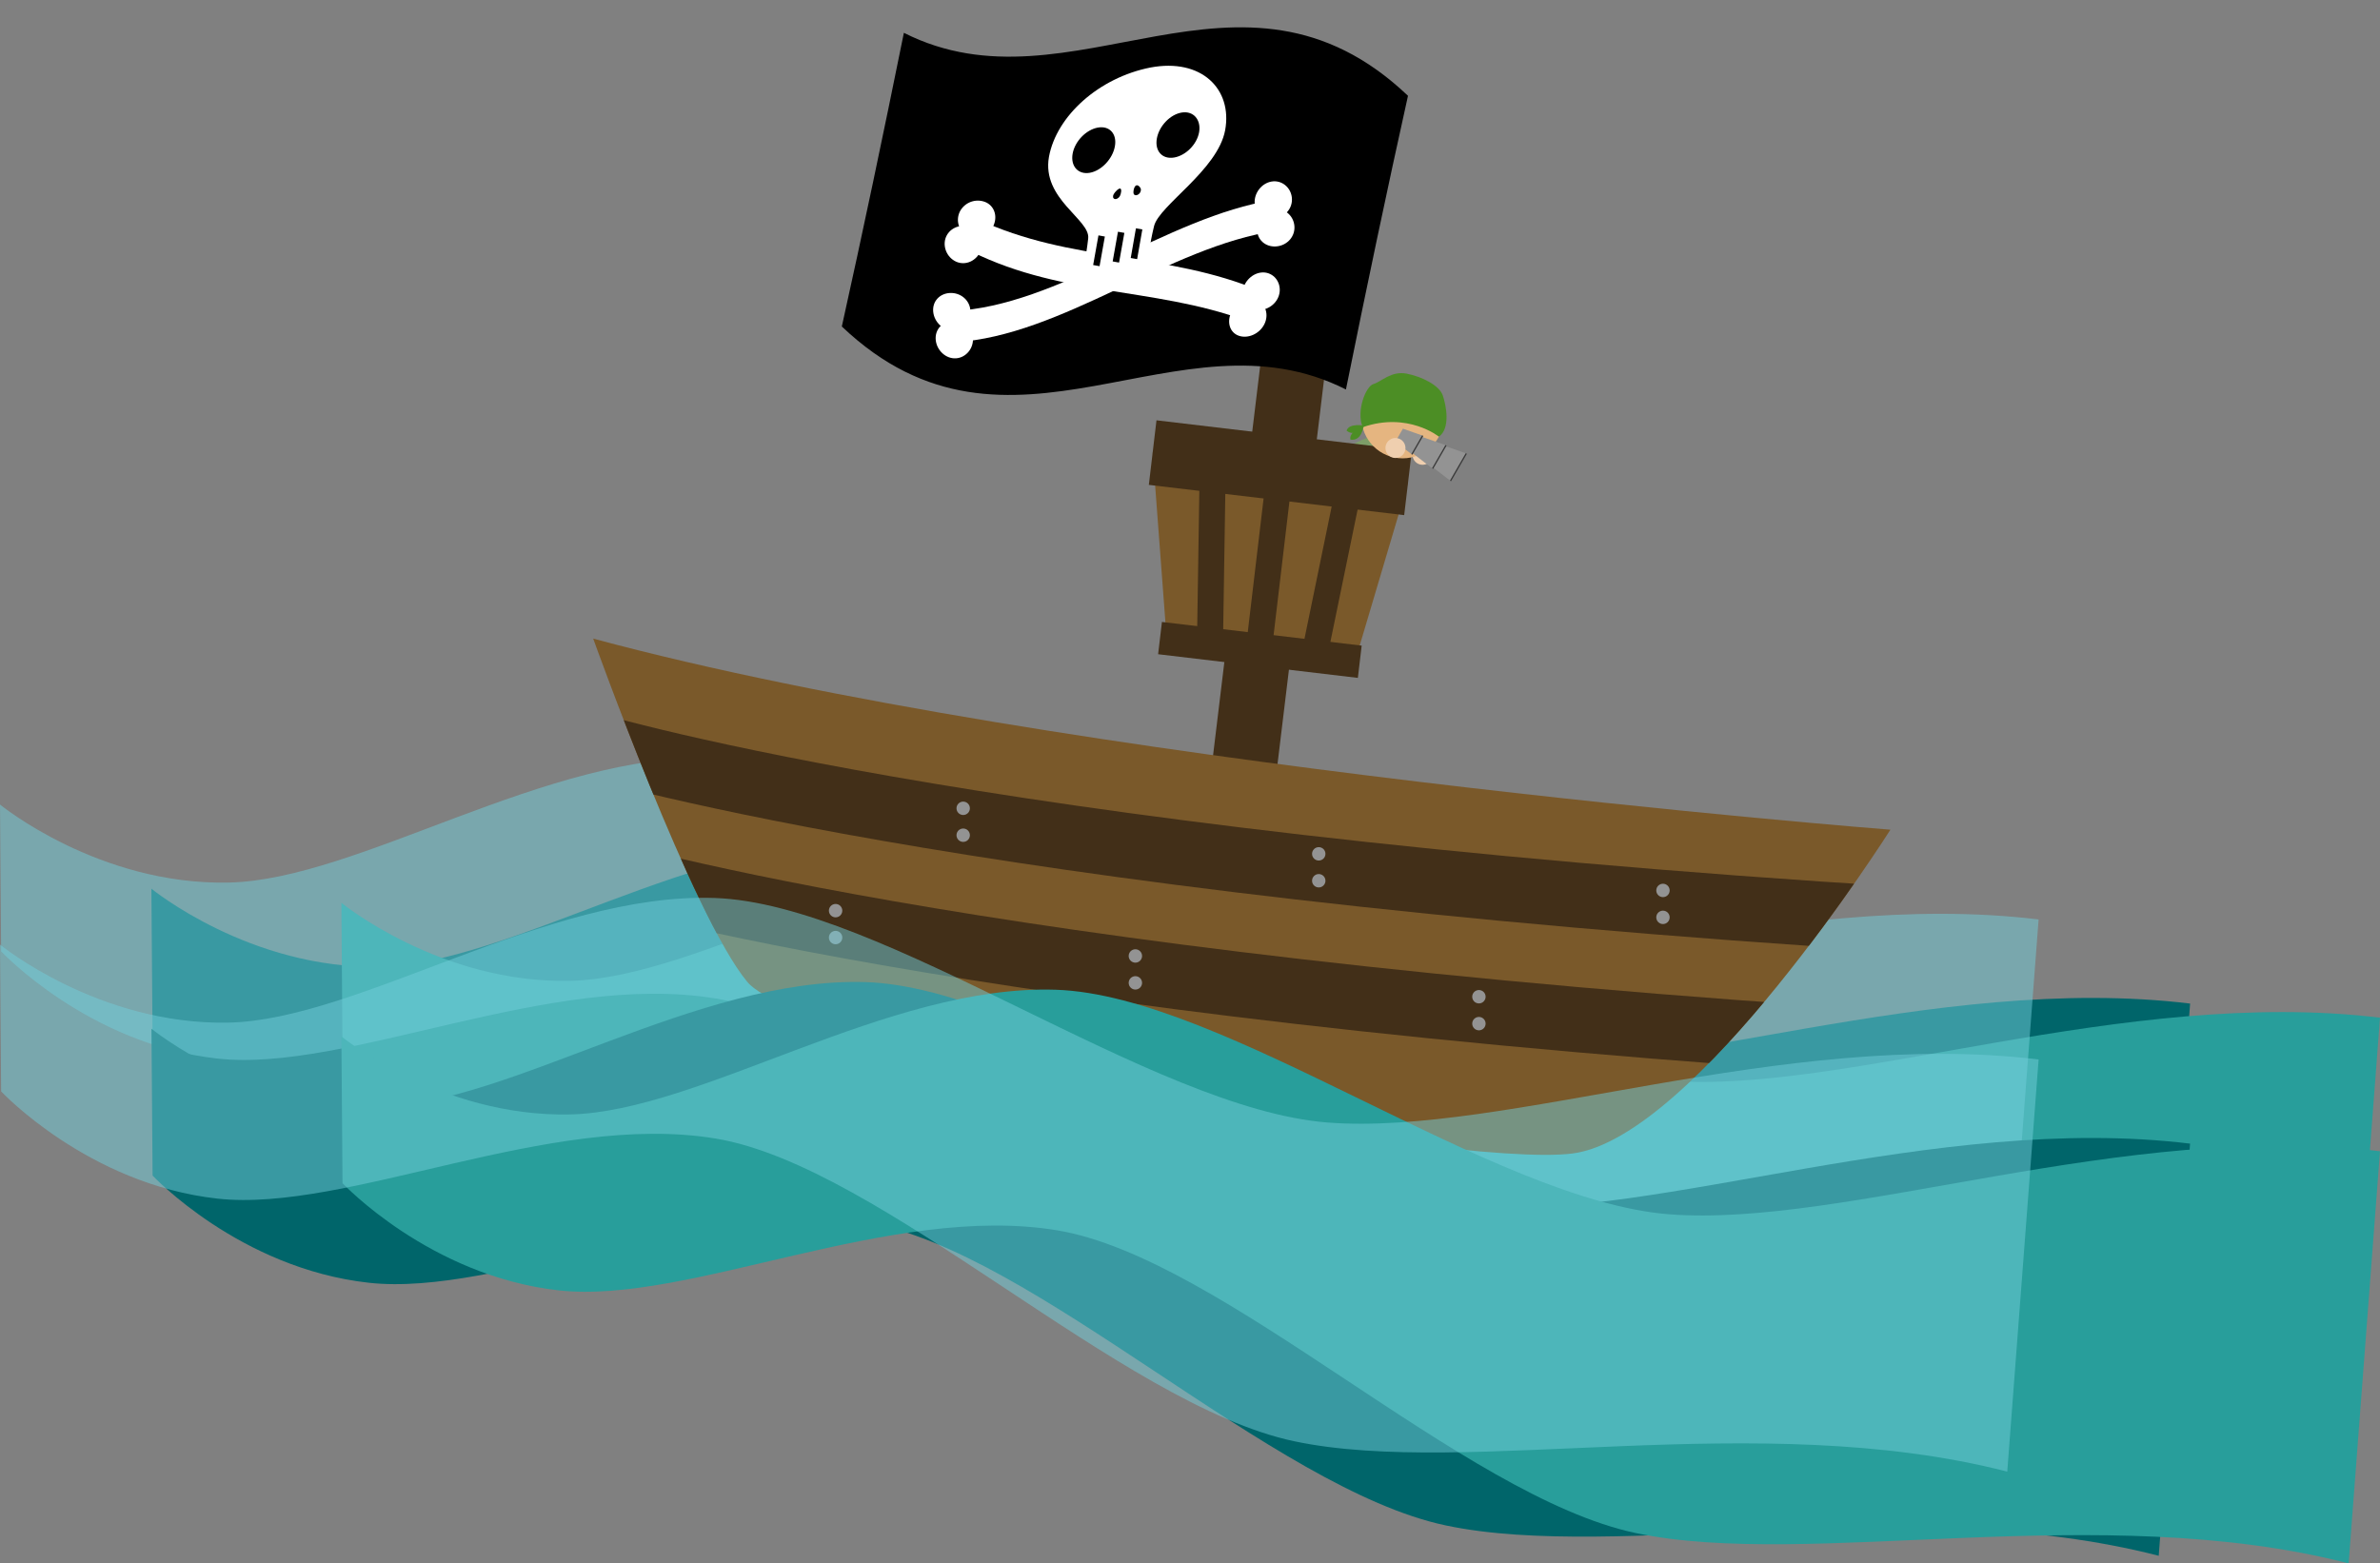 <svg xmlns="http://www.w3.org/2000/svg" xmlns:xlink="http://www.w3.org/1999/xlink" viewBox="0 0 1830 1202.24"><rect x="0" y="0" width="1830" height="1202.24" fill="#808080" stroke="none"/><defs><style>.a,.f,.h,.i,.k,.o{fill:none;}.b{fill:#00656a;}.c{fill:#289e9b;}.d{fill:#72cfdb;opacity:0.5;}.e{fill:#7d9e67;}.f,.h,.i{stroke:#422f18;}.f,.h,.i,.k,.o{stroke-miterlimit:10;}.f{stroke-width:50px;}.g{fill:#7a592a;}.h{stroke-width:25px;}.i{stroke-width:20px;}.j{fill:#fff;}.k{stroke:#000;stroke-width:5px;}.l{fill:#efcfaf;}.m{fill:#e5b580;}.n{fill:#939393;}.o{stroke:#3a3a3a;}.p{fill:#4c8e25;}.q{clip-path:url(#a);}</style><clipPath id="a"><path class="a" d="M456.11,491.08s76.47,213.49,118.5,264,540,143.95,634.47,131.95,244.48-249,244.48-249S817.6,588.58,456.11,491.08Z"/></clipPath></defs><title>feature_anchi_ai</title><path class="b" d="M1659.86,1088.69c-191.68-49.32-415,4.82-548.24-23.35S794.49,853.7,666.7,832.55s-283.55,57.18-383,46.21-166.42-82.44-166.42-82.44l-.87-112.92s75.78,62.1,175.76,60S536.4,643.28,665.86,647.55s335.75,162.15,471.52,172.68S1487.49,747.9,1684,771.75Z"/><path class="c" d="M1805.89,1099.55c-191.67-49.32-415,4.82-548.23-23.35S940.53,864.55,812.74,843.41s-283.55,57.18-382.95,46.2-166.43-82.44-166.43-82.44l-.87-112.91s75.78,62.1,175.77,60S682.44,654.14,811.9,658.41s335.74,162.15,471.51,172.67,350.11-72.33,546.59-48.47Z"/><path class="d" d="M1543.4,1024c-191.68-49.32-415,4.83-548.23-23.35S678,789,550.25,767.84,266.7,825,167.29,814.05.87,731.61.87,731.61L0,618.69s75.78,62.1,175.77,60S420,578.57,549.4,582.85,885.15,745,1020.92,755.52s350.11-72.33,546.59-48.47Z"/><path class="e" d="M1056.25,362.74V335s-8.94,2.27-20.84,9.51"/><line class="f" x1="1008.85" y1="159.86" x2="944.09" y2="695.14"/><polygon class="g" points="886.29 348.04 897.06 491.3 1041.9 508.46 1082.63 371.31 886.29 348.04"/><line class="f" x1="886.29" y1="348.04" x2="1082.63" y2="371.31"/><line class="h" x1="891.95" y1="490.69" x2="1045.54" y2="508.89"/><line class="i" x1="932.38" y1="364.8" x2="930.35" y2="495.24"/><line class="i" x1="984.46" y1="359.67" x2="967.87" y2="499.69"/><line class="i" x1="1038.96" y1="366.13" x2="1010.45" y2="504.73"/><path d="M1034.9,299.5c-129.2-65.3-258.41,74.44-387.61-48.42C663.19,179.49,679.1,103.92,695,25.24c129.21,65.3,258.41-74.44,387.61,48.42C1066.71,145.25,1050.8,220.82,1034.9,299.5Z"/><path class="j" d="M958.32,246.66C885.56,219.86,812.8,228.78,740,189.91q5.69-10.56,11.35-21.5c72.76,34.12,145.52,24.8,218.28,55.55Q964,235.15,958.32,246.66Z"/><path class="j" d="M982.31,229.72c-3.76,7.12-12.47,10.45-19.45,7.78S953.27,226.69,957,219s12.47-11.6,19.45-8.36S986.07,222.61,982.31,229.72Z"/><path class="j" d="M972.09,249.46c-3.76,7.33-12.47,11.12-19.45,8.77s-9.59-10.4-5.83-18.24,12.47-12.16,19.45-9.29S975.86,242.14,972.09,249.46Z"/><path class="j" d="M763.58,174.2c-3.77,7.52-12.48,11-19.46,7.43a14.27,14.27,0,0,1-5.83-19.39,15.56,15.56,0,0,1,19.46-6.8C764.73,158.43,767.34,166.67,763.58,174.2Z"/><path class="j" d="M753.36,194.26c-3.76,7.32-12.47,10.37-19.45,6.32s-9.6-13.11-5.84-19.76,12.48-9,19.46-5.64S757.12,186.92,753.36,194.26Z"/><path class="j" d="M981.18,177.52c-82.31,11.94-164.62,80.8-246.94,85.65q-1.07-12-2.14-23.92c82.31-3.73,164.62-72.51,246.94-85.43Q980.11,165.67,981.18,177.52Z"/><path class="j" d="M993.34,152.16c.71,7.93-5.12,14.69-13,15.88s-14.88-3.64-15.59-11.44,5.11-15.69,13-17S992.63,144.24,993.34,152.16Z"/><path class="j" d="M995.27,173.66c.71,7.93-5.11,14.63-13,15.73s-14.88-3.79-15.59-11.6,5.11-15.65,13-16.86S994.56,165.73,995.27,173.66Z"/><path class="j" d="M746.13,238.42c.72,7.84-5.11,15.19-13,15.61s-14.88-6.41-15.59-14.41,5.12-14,13-14.32S745.42,230.54,746.13,238.42Z"/><path class="j" d="M748.07,259.78c.71,7.84-5.12,15.25-13,15.76s-14.88-6.21-15.59-14.21,5.12-14.1,13-14.48S747.36,251.92,748.07,259.78Z"/><path class="j" d="M858,201.48c-8.43,1.6-16.85,3.15-25.28,4.55,0,0,2.36-7.73,4-22.68,1.68-14.58-35.93-30.26-30.17-62.71,5.77-31.58,38.49-60.91,77.92-68.7,39.43-7.47,63.32,16.63,57.55,48.19C936.32,130.87,891,158.07,887.33,174c-3.7,15.32-4,22.72-4,22.72C874.87,198.26,866.44,199.89,858,201.48Z"/><path d="M857.24,112.52c-1.7,9.61-10.36,18.81-19.33,20.36s-14.86-5.15-13.16-14.69,10.36-18.43,19.34-20.07S859,102.89,857.24,112.52Z"/><path d="M922,101.69c-1.71,9.47-10.36,18-19.33,19.46s-14.87-5-13.16-14.64,10.36-18.67,19.33-20S923.65,92.22,922,101.69Z"/><path d="M861.37,145c1.32.36.62,4.05-.25,5.7s-2.63,2.69-4,2.33-1.7-2-.83-3.64S860.05,144.65,861.37,145Z"/><path d="M873.44,142.71c-1.55.91-2.15,4.58-1.83,6s1.83,1.85,3.38.95a4.35,4.35,0,0,0,2.22-4.22C876.89,144,875,141.81,873.44,142.71Z"/><path class="k" d="M862.07,178.64,858,201.48"/><path class="k" d="M875.89,176l-4,22.84"/><path class="k" d="M847.07,181.45,843,204.25"/><circle class="l" cx="1093.8" cy="349.74" r="7.7"/><circle class="m" cx="1078.46" cy="320.75" r="31.71"/><polygon class="n" points="1092.97 335.8 1111.84 342.44 1101.52 360.35 1085.81 348.22 1092.97 335.8"/><polygon class="n" points="1078.7 329.65 1093.92 335 1085.6 349.44 1072.93 339.66 1078.7 329.65"/><polygon class="n" points="1105.22 340.91 1127.45 348.73 1115.3 369.82 1096.79 355.54 1105.22 340.91"/><line class="o" x1="1093.92" y1="335" x2="1085.6" y2="349.44"/><line class="o" x1="1111.84" y1="342.44" x2="1101.52" y2="360.34"/><line class="o" x1="1127.45" y1="348.73" x2="1115.3" y2="369.82"/><circle class="l" cx="1072.98" cy="344.51" r="7.7"/><path class="p" d="M1106.38,335.8s-23.87-19.37-58.67-7.25c-5-12.88,2.55-31.59,8.36-33.22s13.67-10.33,25.5-8,25.17,9,27.83,16.84S1115.36,329.43,1106.38,335.8Z"/><path class="p" d="M1049.24,327.33s-12-2.33-13.83,3.84C1042.32,336.81,1049.24,327.33,1049.24,327.33Z"/><path class="p" d="M1048.38,327.74s-11.52,4.09-10,10.34C1047.24,339.41,1048.38,327.74,1048.38,327.74Z"/><path class="g" d="M456.11,491.08s76.47,213.49,118.5,264,540,143.95,634.47,131.95,244.48-249,244.48-249S817.6,588.58,456.11,491.08Z"/><g class="q"><path class="f" d="M445.71,570.29s291.83,92,1019.62,136.88"/><path class="f" d="M445.71,666s291.83,92,1019.62,136.88"/></g><circle class="n" cx="740.61" cy="621.58" r="5.15"/><circle class="n" cx="740.61" cy="642.27" r="5.15"/><circle class="n" cx="1014" cy="656.6" r="5.15"/><circle class="n" cx="1014" cy="677.29" r="5.15"/><circle class="n" cx="1278.67" cy="684.74" r="5.15"/><circle class="n" cx="1278.67" cy="705.44" r="5.15"/><circle class="n" cx="873" cy="735.13" r="5.15"/><circle class="n" cx="873" cy="755.82" r="5.15"/><circle class="n" cx="1137.15" cy="766.48" r="5.15"/><circle class="n" cx="1137.15" cy="787.17" r="5.15"/><circle class="n" cx="642.5" cy="700.29" r="5.15"/><circle class="n" cx="642.5" cy="720.98" r="5.15"/><path class="b" d="M1659.86,1196.39c-191.68-49.32-415,4.82-548.24-23.35S794.49,961.39,666.7,940.24s-283.55,57.19-383,46.21S117.33,904,117.33,904l-.87-112.91s75.78,62.1,175.76,60S536.4,751,665.86,755.25s335.75,162.15,471.52,172.67,350.11-72.33,546.58-48.47Z"/><path class="c" d="M1805.89,1202.24c-191.67-49.32-415,4.83-548.23-23.35S940.53,967.25,812.74,946.1s-283.55,57.18-382.95,46.21-166.43-82.44-166.43-82.44L262.49,797s75.78,62.1,175.77,60S682.44,756.83,811.9,761.11s335.74,162.14,471.51,172.67,350.11-72.33,546.59-48.47Z"/><path class="d" d="M1543.4,1131.68c-191.68-49.32-415,4.82-548.23-23.35S678,896.69,550.25,875.54s-283.55,57.18-383,46.2S.87,839.3.87,839.3L0,726.39s75.78,62.1,175.77,60S420,686.27,549.4,690.54s335.75,162.15,471.52,172.68,350.11-72.33,546.59-48.48Z"/></svg>